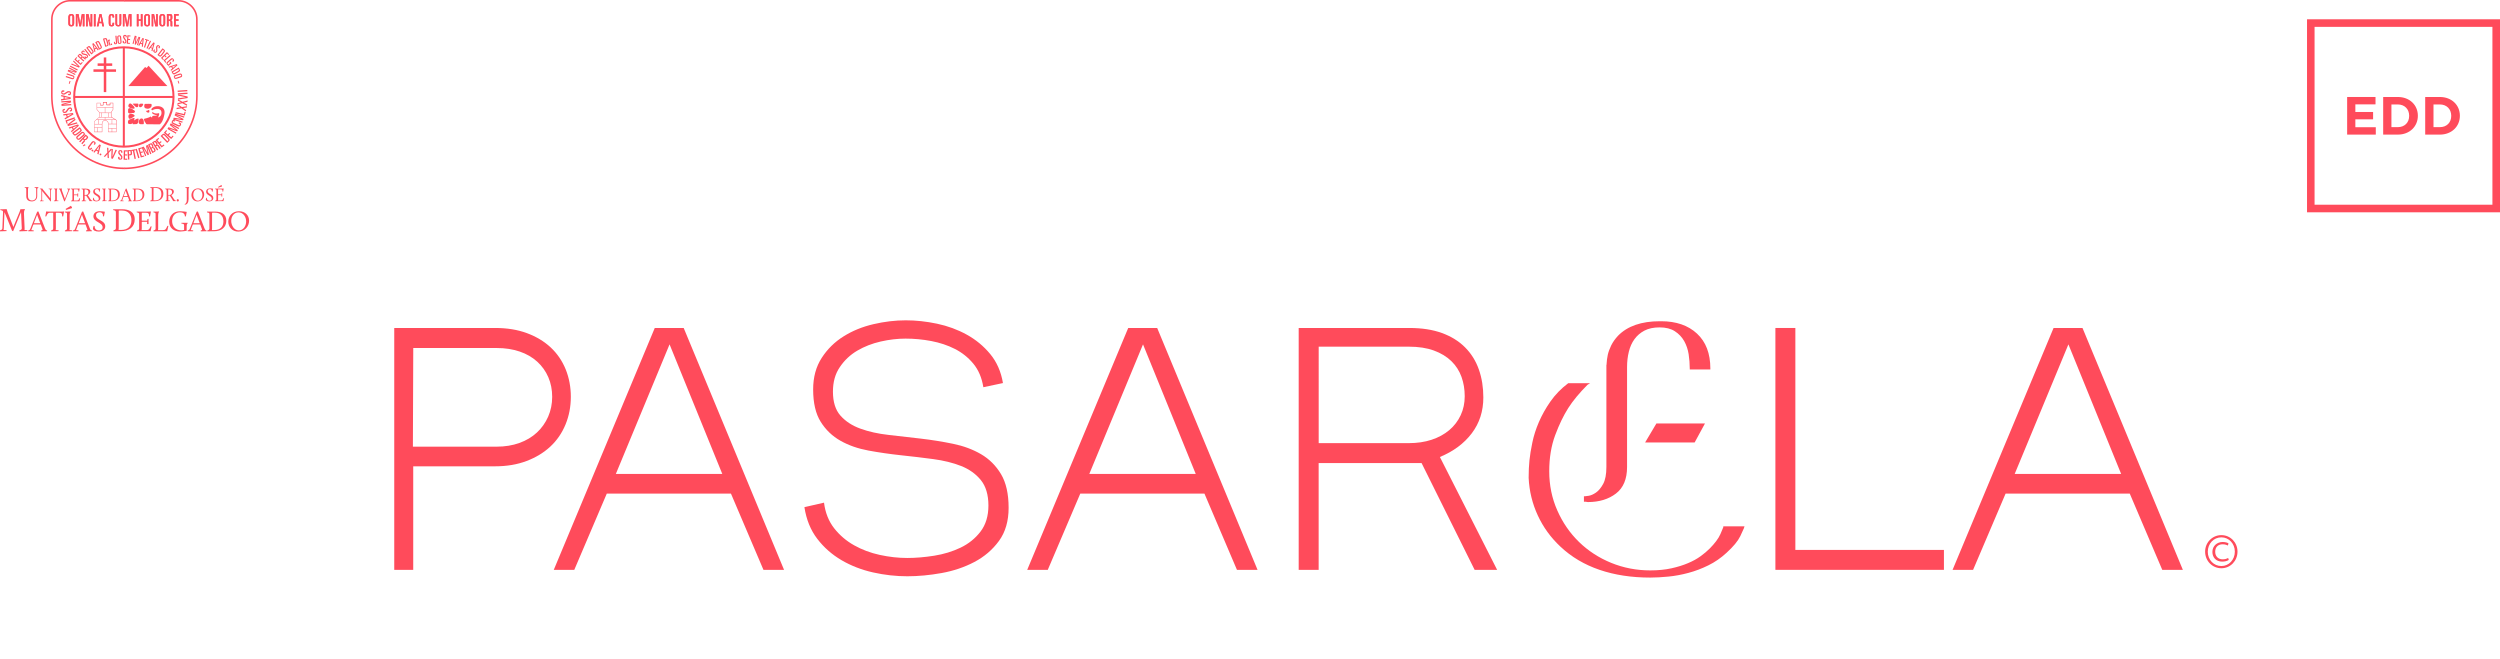 <?xml version="1.0" encoding="utf-8"?>
<!-- Generator: Adobe Illustrator 24.0.0, SVG Export Plug-In . SVG Version: 6.00 Build 0)  -->
<svg version="1.1" id="Capa_1" xmlns="http://www.w3.org/2000/svg" xmlns:xlink="http://www.w3.org/1999/xlink" x="0px" y="0px"
	 viewBox="0 0 630 166" style="enable-background:new 0 0 630 166;" xml:space="preserve">
<style type="text/css">
	.st0{fill:#FF4B5B;}
	.st1{clip-path:url(#SVGID_2_);fill:#FF4B5B;}
	.st2{clip-path:url(#SVGID_4_);fill:#FF4B5B;}
	.st3{clip-path:url(#SVGID_6_);fill:#FF4B5B;}
	.st4{clip-path:url(#SVGID_8_);fill:#FF4B5B;}
	.st5{clip-path:url(#SVGID_10_);fill:#FF4B5B;}
	.st6{clip-path:url(#SVGID_12_);fill:#FF4B5B;}
	.st7{clip-path:url(#SVGID_14_);fill:#FF4B5B;}
	.st8{clip-path:url(#SVGID_16_);fill:#FF4B5B;}
	.st9{clip-path:url(#SVGID_18_);fill:#FF4B5B;}
	.st10{clip-path:url(#SVGID_20_);fill:#FF4B5B;}
	.st11{clip-path:url(#SVGID_22_);fill:#FF4B5B;}
	.st12{clip-path:url(#SVGID_24_);fill:#FF4B5B;}
	.st13{clip-path:url(#SVGID_26_);fill:#FF4B5B;}
	.st14{clip-path:url(#SVGID_28_);fill:#FF4B5B;}
	.st15{clip-path:url(#SVGID_30_);fill:#FF4B5B;}
	.st16{clip-path:url(#SVGID_32_);fill:#FF4B5B;}
	.st17{clip-path:url(#SVGID_34_);fill:#FF4B5B;}
	.st18{clip-path:url(#SVGID_36_);fill:#FF4B5B;}
	.st19{clip-path:url(#SVGID_38_);fill:#FF4B5B;}
	.st20{clip-path:url(#SVGID_40_);fill:#FF4B5B;}
	.st21{clip-path:url(#SVGID_42_);fill:#FF4B5B;}
	.st22{clip-path:url(#SVGID_44_);fill:#FF4B5B;}
	.st23{clip-path:url(#SVGID_46_);fill:#FF4B5B;}
	.st24{clip-path:url(#SVGID_48_);fill:#FF4B5B;}
	.st25{clip-path:url(#SVGID_50_);fill:#FF4B5B;}
	.st26{clip-path:url(#SVGID_52_);fill:#FF4B5B;}
	.st27{clip-path:url(#SVGID_54_);fill:#FF4B5B;}
	.st28{clip-path:url(#SVGID_56_);fill:#FF4B5B;}
	.st29{clip-path:url(#SVGID_58_);fill:#FF4B5B;}
</style>
<g>
	<g>
		<path class="st0" d="M99.35,143.6V82.65h25.45c2.97,0,5.63,0.43,7.98,1.3c2.35,0.87,4.35,2.07,6,3.61
			c1.65,1.54,2.9,3.38,3.77,5.51c0.86,2.14,1.3,4.45,1.3,6.93s-0.45,4.81-1.34,6.97c-0.89,2.16-2.16,4.01-3.81,5.55
			c-1.65,1.54-3.65,2.76-6,3.65c-2.35,0.89-4.98,1.34-7.9,1.34h-20.67v26.1H99.35z M104.05,112.56h21.08c2.11,0,4.02-0.31,5.75-0.93
			c1.73-0.62,3.2-1.5,4.42-2.63c1.22-1.13,2.16-2.47,2.84-4.01c0.67-1.54,1.01-3.2,1.01-4.98s-0.32-3.43-0.97-4.94
			c-0.65-1.51-1.58-2.82-2.8-3.93c-1.22-1.11-2.69-1.96-4.42-2.55c-1.73-0.59-3.65-0.89-5.75-0.89h-21.07L104.05,112.56z"/>
		<path class="st0" d="M139.55,143.6L165,82.65h7.29l25.29,60.95h-5.19l-8.19-19.21h-31.29l-8.19,19.21H139.55z M168.73,86.78
			l-13.54,32.66h26.83L168.73,86.78z"/>
		<path class="st0" d="M209.9,98.7c0,2.59,0.63,4.61,1.9,6.04c1.27,1.43,2.94,2.53,5.03,3.28c2.08,0.76,4.44,1.28,7.09,1.58
			c2.65,0.3,5.35,0.61,8.11,0.93c2.76,0.32,5.46,0.76,8.11,1.3c2.65,0.54,5.01,1.42,7.09,2.63c2.08,1.22,3.75,2.89,5.03,5.03
			c1.27,2.13,1.91,4.96,1.91,8.47c0,3.35-0.81,6.13-2.43,8.35c-1.62,2.22-3.69,3.99-6.2,5.31c-2.51,1.32-5.27,2.25-8.27,2.79
			c-3,0.54-5.88,0.81-8.63,0.81c-2.86,0-5.74-0.32-8.63-0.97c-2.89-0.65-5.54-1.68-7.94-3.08c-2.4-1.41-4.45-3.2-6.12-5.39
			c-1.68-2.19-2.76-4.85-3.24-7.98l4.94-1.13c0.32,2.54,1.18,4.69,2.55,6.44c1.38,1.76,3.05,3.19,5.03,4.3
			c1.97,1.11,4.13,1.92,6.48,2.43c2.35,0.51,4.66,0.77,6.93,0.77c2.11,0,4.36-0.19,6.77-0.57c2.4-0.38,4.62-1.06,6.65-2.03
			c2.03-0.97,3.7-2.32,5.03-4.05c1.32-1.73,1.99-3.92,1.99-6.57c0-2.7-0.64-4.83-1.9-6.4c-1.27-1.56-2.93-2.75-4.98-3.56
			c-2.06-0.81-4.4-1.39-7.05-1.74c-2.65-0.35-5.36-0.68-8.15-0.97c-2.78-0.3-5.5-0.69-8.15-1.18c-2.65-0.49-5-1.31-7.05-2.47
			c-2.06-1.16-3.72-2.75-4.99-4.78c-1.27-2.03-1.9-4.74-1.9-8.15c0-3.08,0.72-5.73,2.15-7.94c1.43-2.22,3.27-4.03,5.51-5.43
			c2.24-1.41,4.75-2.43,7.54-3.08c2.78-0.65,5.5-0.97,8.15-0.97c2.54,0,5.16,0.28,7.86,0.85c2.7,0.57,5.2,1.49,7.5,2.76
			c2.3,1.27,4.27,2.9,5.92,4.9c1.65,2,2.72,4.43,3.2,7.3l-4.94,1.05c-0.38-2.38-1.22-4.35-2.51-5.92c-1.3-1.57-2.85-2.81-4.66-3.73
			c-1.81-0.92-3.8-1.58-5.96-1.99c-2.16-0.41-4.32-0.61-6.49-0.61c-2,0-4.08,0.24-6.24,0.73c-2.16,0.49-4.13,1.26-5.92,2.31
			c-1.78,1.05-3.24,2.43-4.38,4.13C210.47,94.2,209.9,96.27,209.9,98.7z"/>
		<path class="st0" d="M258.86,143.6l25.45-60.95h7.3l25.29,60.95h-5.19l-8.19-19.21h-31.29l-8.19,19.21H258.86z M288.04,86.78
			l-13.54,32.66h26.83L288.04,86.78z"/>
		<path class="st0" d="M327.27,143.6V82.65h27.88c3.13,0,5.86,0.42,8.19,1.26c2.32,0.84,4.27,2.04,5.84,3.61
			c1.57,1.57,2.73,3.43,3.49,5.59c0.76,2.16,1.13,4.51,1.13,7.05c0,3.46-0.97,6.47-2.92,9.04c-1.95,2.57-4.62,4.55-8.03,5.96
			l14.43,28.45h-5.67l-13.37-26.91H332.3v26.91H327.27z M332.3,111.67h22.7c2.11,0,4.03-0.28,5.76-0.85
			c1.73-0.57,3.21-1.38,4.46-2.43c1.24-1.05,2.2-2.31,2.88-3.77c0.68-1.46,1.01-3.05,1.01-4.78c0-1.73-0.27-3.35-0.81-4.86
			c-0.54-1.51-1.39-2.84-2.55-3.97c-1.16-1.13-2.63-2.03-4.42-2.68c-1.78-0.65-3.89-0.97-6.32-0.97h-22.7V111.67z"/>
		<path class="st0" d="M439.61,132.66l-0.16,0.49c0,0.06-0.3,0.7-0.89,1.95c-0.6,1.24-1.76,2.65-3.48,4.21
			c-1.41,1.3-2.93,2.35-4.58,3.16c-1.65,0.81-3.32,1.45-5.03,1.9c-1.7,0.46-3.38,0.77-5.03,0.93c-1.65,0.16-3.18,0.25-4.58,0.25
			c-4.7,0-8.96-0.65-12.77-1.95c-3.81-1.3-7.09-3.24-9.85-5.84c-2.43-2.27-4.34-4.89-5.71-7.86c-1.38-2.97-2.15-6.13-2.31-9.49
			c0-1.62,0.07-3.08,0.2-4.38c0.13-1.3,0.38-2.79,0.73-4.5c0.35-1.7,0.9-3.43,1.66-5.19c0.76-1.75,1.73-3.49,2.92-5.19
			c1.19-1.7,2.67-3.23,4.46-4.58h5.51l-0.65,0.4c-2.05,2.06-3.67,4.01-4.86,5.88c-1.19,1.87-2.28,4.13-3.28,6.81
			c-1,2.68-1.5,5.72-1.5,9.12c0,3.51,0.68,6.8,2.03,9.85c1.35,3.06,3.17,5.7,5.47,7.94c2.3,2.24,5,4,8.11,5.27
			c3.11,1.27,6.39,1.9,9.85,1.9c2,0,3.78-0.18,5.35-0.53c1.57-0.35,2.96-0.78,4.17-1.3c1.22-0.51,2.27-1.09,3.16-1.74
			c0.89-0.65,1.63-1.27,2.23-1.87c1.35-1.35,2.27-2.58,2.76-3.69c0.49-1.11,0.73-1.69,0.73-1.74v-0.24H439.61z M404.84,91.97
			c0.05-0.97,0.16-1.83,0.32-2.55c0.16-0.73,0.45-1.51,0.85-2.35c0.41-0.84,0.99-1.66,1.74-2.47c2.38-2.43,5.89-3.65,10.54-3.65
			c0.11,0,0.22,0,0.32,0c3.78,0,6.8,1.04,9.04,3.12c2.24,2.08,3.36,5.01,3.36,8.8v0.24h-5.19v-0.24c0-1.19-0.1-2.39-0.28-3.61
			c-0.19-1.21-0.57-2.32-1.13-3.32c-0.57-1-1.35-1.82-2.35-2.47c-1-0.65-2.28-0.97-3.85-0.97c-1.51,0-2.78,0.27-3.81,0.81
			c-1.03,0.54-1.86,1.26-2.51,2.15c-0.65,0.89-1.12,1.94-1.42,3.16c-0.3,1.22-0.45,2.5-0.45,3.85v25.21c0,3.03-0.93,5.26-2.8,6.69
			c-1.86,1.43-4.23,2.15-7.09,2.15l-0.49-0.08h-0.49v-1.38h0.24c0.05,0,0.36-0.04,0.93-0.12c0.57-0.08,1.19-0.35,1.86-0.81
			c0.67-0.46,1.28-1.19,1.82-2.19c0.54-1,0.81-2.42,0.81-4.26V91.97z M427.05,111.5h-12.48l2.84-4.78h12.24L427.05,111.5z"/>
		<path class="st0" d="M489.87,138.58v5.02h-42.47V82.65h5.03v55.93H489.87z"/>
		<path class="st0" d="M492.05,143.6l25.45-60.95h7.29l25.29,60.95h-5.19l-8.19-19.21h-31.29l-8.19,19.21H492.05z M521.24,86.78
			l-13.54,32.66h26.83L521.24,86.78z"/>
	</g>
	<g>
		<path class="st0" d="M563.85,139.01c0,2.32-1.78,4.19-4.06,4.19c-2.3,0-4.1-1.86-4.1-4.19c0-2.3,1.81-4.16,4.1-4.16
			C562.07,134.85,563.85,136.71,563.85,139.01z M556.36,139.05c0,2.01,1.49,3.59,3.43,3.59c1.9,0,3.39-1.58,3.39-3.63
			c0-2.01-1.49-3.6-3.39-3.6C557.84,135.41,556.36,137,556.36,139.05z M561.43,137.47c-0.18-0.09-0.68-0.31-1.31-0.31
			c-1.27,0-1.89,0.81-1.89,1.89c0,1.05,0.66,1.9,1.9,1.9c0.54,0,1.05-0.15,1.36-0.35l0.16,0.51c-0.47,0.31-1.09,0.42-1.66,0.42
			c-1.57,0-2.47-1.08-2.47-2.44c0-1.54,1.22-2.51,2.58-2.51c0.7,0,1.31,0.2,1.48,0.36L561.43,137.47z"/>
	</g>
	<polygon class="st0" points="591.48,24.44 598.63,24.44 598.63,26.3 593.55,26.3 593.55,28.22 598.02,28.22 598.02,30.07 
		593.55,30.07 593.55,32.06 598.7,32.06 598.7,33.92 591.48,33.92 	"/>
	<g>
		<defs>
			<rect id="SVGID_1_" width="630" height="165.76"/>
		</defs>
		<clipPath id="SVGID_2_">
			<use xlink:href="#SVGID_1_"  style="overflow:visible;"/>
		</clipPath>
		<path class="st1" d="M600.56,24.44h3.7c2.98,0,5.04,2.05,5.04,4.71v0.03c0,2.67-2.06,4.74-5.04,4.74h-3.7V24.44z M604.25,32.04
			c1.71,0,2.86-1.15,2.86-2.83v-0.03c0-1.68-1.15-2.86-2.86-2.86h-1.61v5.71H604.25z"/>
		<path class="st1" d="M611.15,24.44h3.7c2.98,0,5.04,2.05,5.04,4.71v0.03c0,2.67-2.06,4.74-5.04,4.74h-3.7V24.44z M614.85,32.04
			c1.71,0,2.86-1.15,2.86-2.83v-0.03c0-1.68-1.15-2.86-2.86-2.86h-1.61v5.71H614.85z"/>
	</g>
	<path class="st0" d="M583.27,6.77h44.82v44.82h-44.82V6.77z M581.37,53.5H630V4.86h-48.63V53.5z"/>
	<g>
		<defs>
			<rect id="SVGID_3_" width="630" height="165.76"/>
		</defs>
		<clipPath id="SVGID_4_">
			<use xlink:href="#SVGID_3_"  style="overflow:visible;"/>
		</clipPath>
		<path class="st2" d="M6.6,47.68c0-0.26,0-0.31-0.38-0.39v-0.13h0.4c0.46,0,0.57-0.02,0.57-0.02l0.03,0.02c0,0-0.17,0.2-0.17,0.64
			v1.61c0,0.78,0.51,1.12,1.02,1.12c0.51,0,1.05-0.36,1.05-1.08V47.7c0-0.24-0.01-0.36-0.41-0.4v-0.15h0.99l0.03,0.07
			c0,0-0.35,0.1-0.35,0.54v1.66c0,0.87-0.64,1.34-1.41,1.34c-0.67,0-1.35-0.34-1.35-1.31V47.68z"/>
		<path class="st2" d="M10.1,50.57c0.21-0.02,0.33-0.12,0.33-0.3v-2.15c0-0.33-0.07-0.42-0.38-0.48v-0.12h0.14
			c0.22,0,0.46-0.02,0.46-0.02s0.06,0.11,0.17,0.25l1.65,2c0.06,0.08,0.13,0.18,0.18,0.25v-1.99c0-0.21,0-0.32-0.38-0.36v-0.13h0.87
			l0.02,0.07c0,0-0.32,0.09-0.32,0.49v2.65h-0.12l-1.94-2.4c-0.06-0.07-0.12-0.16-0.16-0.23v2.17c0,0.14-0.02,0.26-0.02,0.26
			l0.41,0.03L11,50.69l-0.9,0.03V50.57z"/>
		<path class="st2" d="M13.59,50.57c0.2-0.02,0.33-0.13,0.33-0.3v-2.28c0-0.23,0-0.28-0.34-0.35v-0.12h0.36
			c0.41,0,0.51-0.02,0.51-0.02l0.02,0.02c0,0-0.15,0.18-0.15,0.58v2.17c0,0.14-0.02,0.24-0.02,0.24l0.43,0.04l-0.02,0.13l-1.13,0.03
			V50.57z"/>
		<path class="st2" d="M15.12,47.9c-0.08-0.21-0.27-0.26-0.27-0.26v-0.12h0.28c0.29,0,0.47-0.02,0.47-0.02l0.02,0.02
			c-0.05,0.11-0.08,0.3-0.03,0.44l0.67,1.89c0.03,0.09,0.06,0.21,0.09,0.3l0.82-2.09c0.09-0.22,0.02-0.34-0.22-0.41v-0.12h0.7
			l0.02,0.07c0,0-0.13,0.09-0.3,0.51l-1.05,2.65l-0.15-0.06L15.12,47.9z"/>
		<path class="st2" d="M17.92,50.57c0.21-0.02,0.33-0.12,0.33-0.3v-2.28c0-0.23-0.02-0.28-0.38-0.35v-0.12h1.88
			c0.19,0,0.33-0.02,0.33-0.02l-0.14,0.8h-0.16c0.02-0.49-0.13-0.59-0.49-0.59h-0.6l-0.05,0.05V49h0.85l0.04-0.27l0.17-0.03v0.84
			h-0.22v-0.35H18.7l-0.05,0.05v1.02c0,0.14-0.02,0.27-0.02,0.27h0.72c0.39,0,0.45-0.09,0.68-0.59h0.16l-0.17,0.78h-1.43
			c-0.23,0-0.66,0.01-0.66,0.01V50.57z"/>
		<path class="st2" d="M21.7,49.12c0.27,0,0.59-0.23,0.59-0.69c0-0.36-0.2-0.7-0.76-0.7h-0.17l-0.04,0.05v1.34H21.7z M20.6,50.57
			c0.2-0.02,0.33-0.13,0.33-0.29V48c0-0.23-0.02-0.27-0.37-0.35v-0.12h1.06c0.82,0,1.13,0.35,1.13,0.76c0,0.45-0.38,0.75-0.6,0.87
			v0.06l0.66,1c0.19,0.29,0.29,0.3,0.4,0.31l0.05,0l-0.02,0.15h-0.66l-0.02-0.01c0,0-0.09-0.24-0.28-0.52L21.7,49.3h-0.33
			l-0.04,0.05v0.93c0,0.14-0.02,0.24-0.02,0.24l0.41,0.04l-0.02,0.13l-1.1,0.03V50.57z"/>
		<path class="st2" d="M23.51,49.85h0.15c0,0.58,0.35,0.73,0.66,0.73c0.29,0,0.58-0.13,0.58-0.5c0-0.83-1.42-0.81-1.42-1.78
			c0-0.47,0.34-0.83,1.01-0.83c0.32,0,0.65,0.08,0.75,0.09l-0.14,0.74h-0.15c0.05-0.36-0.13-0.65-0.51-0.65
			c-0.31,0-0.56,0.15-0.56,0.49c0,0.83,1.42,0.75,1.42,1.77c0,0.57-0.47,0.84-1.01,0.84c-0.4,0-0.88-0.14-0.88-0.49
			C23.41,50.2,23.42,50.14,23.51,49.85"/>
		<path class="st2" d="M25.75,50.57c0.2-0.02,0.33-0.13,0.33-0.29V48c0-0.23,0-0.27-0.34-0.35v-0.12h0.36
			c0.41,0,0.51-0.02,0.51-0.02l0.02,0.02c0,0-0.15,0.18-0.15,0.57v2.16c0,0.14-0.02,0.24-0.02,0.24l0.43,0.04l-0.02,0.13l-1.12,0.03
			V50.57z"/>
		<path class="st2" d="M28.29,50.52c1.06,0,1.45-0.62,1.45-1.4c0-0.84-0.45-1.39-1.3-1.39h-0.41l-0.04,0.05v2.48
			c0,0.14-0.02,0.27-0.02,0.27H28.29z M27.26,50.57c0.21-0.02,0.33-0.12,0.33-0.29V48c0-0.23-0.02-0.27-0.37-0.35v-0.12h1.25
			c0.88,0,1.73,0.35,1.73,1.47c0,1.07-0.77,1.7-1.9,1.7h-0.37c-0.23,0-0.66,0.01-0.66,0.01V50.57z"/>
		<path class="st2" d="M31.67,48.04l-0.51,1.37h0.99l-0.39-1.08C31.73,48.24,31.69,48.11,31.67,48.04 M30.3,50.57
			c0.19-0.02,0.27-0.12,0.31-0.21l1.08-2.8l0.19-0.04l1.01,2.7c0.12,0.32,0.2,0.35,0.35,0.37l-0.02,0.13h-0.2
			c-0.17,0-0.69,0.01-0.69,0.01v-0.16c0.13-0.01,0.24-0.04,0.19-0.19l-0.28-0.76h-1.09l-0.06,0.05l-0.31,0.85l0.39,0.06l-0.02,0.13
			H30.3V50.57z"/>
		<path class="st2" d="M34.46,50.52c1.06,0,1.45-0.62,1.45-1.4c0-0.84-0.45-1.39-1.3-1.39h-0.41l-0.04,0.05v2.48
			c0,0.14-0.02,0.27-0.02,0.27H34.46z M33.44,50.57c0.2-0.02,0.33-0.12,0.33-0.29V48c0-0.23-0.02-0.27-0.37-0.35v-0.12h1.25
			c0.88,0,1.73,0.35,1.73,1.47c0,1.07-0.77,1.7-1.9,1.7h-0.37c-0.23,0-0.66,0.01-0.66,0.01V50.57z"/>
		<path class="st2" d="M39.03,50.5c1.19,0,1.63-0.69,1.63-1.58c0-0.94-0.5-1.56-1.46-1.56h-0.46l-0.05,0.05v2.78
			c0,0.16-0.03,0.3-0.03,0.3H39.03z M37.88,50.55c0.23-0.03,0.37-0.14,0.37-0.33v-2.55c0-0.26-0.03-0.31-0.42-0.39v-0.13h1.4
			c0.99,0,1.94,0.39,1.94,1.65c0,1.2-0.86,1.9-2.14,1.9h-0.41c-0.25,0-0.74,0.02-0.74,0.02V50.55z"/>
		<path class="st2" d="M42.77,49.12c0.27,0,0.59-0.23,0.59-0.69c0-0.36-0.2-0.7-0.76-0.7h-0.17l-0.04,0.05v1.34H42.77z M41.66,50.57
			c0.2-0.02,0.33-0.13,0.33-0.29V48c0-0.23-0.02-0.27-0.37-0.35v-0.12h1.06c0.82,0,1.13,0.35,1.13,0.76c0,0.45-0.38,0.75-0.6,0.87
			v0.06l0.66,1c0.2,0.29,0.29,0.3,0.4,0.31l0.05,0l-0.02,0.15h-0.66l-0.02-0.01c0,0-0.09-0.24-0.28-0.52l-0.56-0.87h-0.33
			l-0.04,0.05v0.93c0,0.14-0.02,0.24-0.02,0.24l0.41,0.04l-0.02,0.13l-1.1,0.03V50.57z"/>
		<path class="st2" d="M44.8,50.19c0.15,0,0.27,0.13,0.27,0.29c0,0.16-0.12,0.29-0.27,0.29c-0.15,0-0.27-0.13-0.27-0.29
			C44.53,50.32,44.65,50.19,44.8,50.19"/>
		<path class="st2" d="M47.07,47.68c0-0.26,0-0.31-0.38-0.39v-0.13h0.4c0.46,0,0.57-0.02,0.57-0.02l0.03,0.02
			c0,0-0.17,0.2-0.17,0.64v2.36c0,0.89-0.36,1.41-0.93,1.41l-0.06-0.13c0.28-0.04,0.54-0.46,0.54-1.01V47.68z"/>
		<path class="st2" d="M49.88,50.57c0.71,0,1.13-0.75,1.13-1.44c0-0.71-0.43-1.46-1.18-1.46c-0.71,0-1.12,0.67-1.12,1.37
			C48.7,49.75,49.13,50.57,49.88,50.57 M49.9,47.48c0.95,0,1.55,0.67,1.55,1.53c0,0.91-0.66,1.75-1.67,1.75
			c-0.93,0-1.54-0.74-1.54-1.6C48.25,48.31,48.84,47.48,49.9,47.48"/>
		<path class="st2" d="M51.97,49.85h0.15c0,0.58,0.35,0.73,0.66,0.73c0.29,0,0.58-0.13,0.58-0.5c0-0.83-1.42-0.81-1.42-1.78
			c0-0.47,0.34-0.83,1.01-0.83c0.32,0,0.65,0.08,0.75,0.09l-0.14,0.74H53.4c0.04-0.36-0.13-0.65-0.51-0.65
			c-0.31,0-0.56,0.15-0.56,0.49c0,0.83,1.42,0.75,1.42,1.77c0,0.57-0.47,0.84-1.01,0.84c-0.4,0-0.88-0.14-0.88-0.49
			C51.86,50.2,51.88,50.14,51.97,49.85"/>
		<path class="st2" d="M55.77,46.62h0.02l0.15,0.25v0.12l-0.92,0.29l-0.06-0.16L55.77,46.62z M54.21,50.57
			c0.2-0.02,0.33-0.12,0.33-0.29V48c0-0.23-0.02-0.27-0.37-0.35v-0.12h1.87c0.19,0,0.33-0.02,0.33-0.02l-0.14,0.79h-0.15
			c0.02-0.49-0.13-0.59-0.49-0.59h-0.6l-0.04,0.05v1.23h0.84l0.04-0.27l0.17-0.03v0.83h-0.21v-0.35h-0.79l-0.04,0.05v1.02
			c0,0.14-0.02,0.27-0.02,0.27h0.71c0.39,0,0.45-0.09,0.67-0.59h0.15l-0.17,0.77h-1.42c-0.23,0-0.66,0.01-0.66,0.01V50.57z"/>
		<path class="st2" d="M0,58.03c0.37-0.04,0.58-0.21,0.6-0.51l0.16-3.97c0.02-0.4-0.03-0.48-0.67-0.61v-0.21h0.66
			c0.66,0,0.91-0.03,0.91-0.03l0.03,0.03c0,0,0.11,0.43,0.24,0.76l1.27,3.25c0.06,0.14,0.12,0.32,0.16,0.47l1.61-3.92
			c0.07-0.17,0.18-0.57,0.18-0.57h0.22c0.73,0,0.9-0.03,0.9-0.03l0.04,0.03c0,0-0.29,0.34-0.27,1.05l0.16,3.76
			c0.01,0.26-0.02,0.42-0.02,0.42l0.73,0.05l-0.03,0.23L4.89,58.3v-0.27c0.36-0.04,0.61-0.21,0.6-0.49L5.3,53.45l-1.99,4.82
			l-0.26-0.1l-1.92-4.71c0,0-0.02,0.17-0.02,0.32l-0.15,3.73c-0.01,0.23-0.06,0.45-0.06,0.45l0.76,0.05l-0.03,0.23L0,58.3V58.03z"/>
		<path class="st2" d="M9.36,54.1l-0.82,2.15h1.61l-0.64-1.69C9.45,54.41,9.39,54.21,9.36,54.1 M7.11,58.06
			c0.31-0.03,0.44-0.19,0.5-0.33l1.76-4.38l0.3-0.07l1.65,4.22c0.2,0.51,0.33,0.54,0.56,0.58l-0.03,0.2h-0.32
			c-0.27,0-1.13,0.02-1.13,0.02v-0.25c0.21-0.01,0.39-0.07,0.31-0.29l-0.45-1.19H8.49l-0.1,0.07l-0.51,1.34l0.63,0.09l-0.03,0.21
			H7.11V58.06z"/>
		<path class="st2" d="M12.88,58.06c0.33-0.04,0.53-0.21,0.53-0.48v-3.97h-0.73c-0.51,0-0.74,0.16-1.02,0.92h-0.25l0.23-1.25
			c0,0,0.19,0.04,0.5,0.04h3.48c0.3,0,0.53-0.04,0.53-0.04l-0.23,1.25h-0.25c0.04-0.76-0.21-0.92-0.79-0.92h-0.73l-0.07,0.07v3.89
			c0,0.22-0.04,0.4-0.04,0.4l0.74,0.07l-0.03,0.21l-1.86,0.04V58.06z"/>
		<path class="st2" d="M17.85,51.87h0.04l0.25,0.39v0.19l-1.5,0.45l-0.1-0.25L17.85,51.87z M16.36,58.06
			c0.33-0.04,0.53-0.21,0.53-0.46v-3.55c0-0.36,0-0.43-0.55-0.54v-0.19h0.58c0.67,0,0.83-0.03,0.83-0.03l0.04,0.03
			c0,0-0.24,0.28-0.24,0.9v3.38c0,0.22-0.04,0.38-0.04,0.38l0.71,0.07l-0.03,0.21l-1.83,0.04V58.06z"/>
		<path class="st2" d="M20.66,54.1l-0.82,2.15h1.61l-0.64-1.69C20.74,54.41,20.68,54.21,20.66,54.1 M18.4,58.06
			c0.31-0.03,0.44-0.19,0.5-0.33l1.76-4.38l0.3-0.07l1.65,4.22c0.2,0.51,0.33,0.54,0.56,0.58l-0.03,0.2h-0.32
			c-0.27,0-1.13,0.02-1.13,0.02v-0.25c0.21-0.01,0.39-0.07,0.31-0.29l-0.45-1.19h-1.78l-0.1,0.07l-0.51,1.34l0.63,0.09l-0.03,0.21
			H18.4V58.06z"/>
		<path class="st2" d="M23.59,56.93h0.25c0,0.91,0.57,1.14,1.08,1.14c0.48,0,0.94-0.21,0.94-0.78c0-1.29-2.32-1.27-2.32-2.78
			c0-0.73,0.56-1.29,1.66-1.29c0.53,0,1.06,0.12,1.23,0.14l-0.23,1.16h-0.25c0.07-0.56-0.21-1.02-0.83-1.02
			c-0.5,0-0.92,0.23-0.92,0.77c0,1.3,2.32,1.17,2.32,2.77c0,0.89-0.76,1.31-1.66,1.31c-0.65,0-1.43-0.22-1.43-0.77
			C23.42,57.48,23.45,57.38,23.59,56.93"/>
		<path class="st2" d="M30.47,57.95c1.94,0,2.65-1.08,2.65-2.46c0-1.47-0.82-2.43-2.37-2.43h-0.75l-0.08,0.08v4.34
			c0,0.25-0.04,0.46-0.04,0.46H30.47z M28.6,58.03c0.37-0.04,0.6-0.22,0.6-0.51v-3.97c0-0.4-0.04-0.48-0.68-0.61v-0.21h2.27
			c1.61,0,3.16,0.61,3.16,2.56c0,1.88-1.4,2.97-3.48,2.97H29.8c-0.42,0-1.2,0.03-1.2,0.03V58.03z"/>
		<path class="st2" d="M34.53,58.06c0.33-0.04,0.53-0.19,0.53-0.46v-3.55c0-0.36-0.04-0.43-0.61-0.54v-0.19h3.06
			c0.31,0,0.53-0.03,0.53-0.03l-0.23,1.24h-0.25c0.04-0.76-0.21-0.92-0.8-0.92H35.8l-0.07,0.07v1.93h1.37l0.06-0.42l0.27-0.04v1.31
			h-0.35V55.9H35.8l-0.07,0.07v1.59c0,0.22-0.04,0.42-0.04,0.42h1.17c0.64,0,0.73-0.14,1.1-0.92h0.25l-0.27,1.21h-2.32
			c-0.37,0-1.08,0.02-1.08,0.02V58.06z"/>
		<path class="st2" d="M38.71,58.06c0.33-0.04,0.5-0.19,0.5-0.46v-3.55c0-0.36,0-0.43-0.55-0.54v-0.19h0.58
			c0.67,0,0.83-0.03,0.83-0.03l0.04,0.03c0,0-0.25,0.28-0.25,0.9v3.36c0,0.22-0.04,0.41-0.04,0.41h1.24c0.64,0,0.76-0.23,1.13-1.07
			h0.25l-0.31,1.36h-2.39c-0.37,0-1.04,0.02-1.04,0.02V58.06z"/>
		<path class="st2" d="M45.4,53.23c0.63,0,1.42,0.14,1.66,0.16l-0.22,1.14h-0.25c-0.01-0.82-0.65-1.02-1.24-1.02
			c-1.3,0-1.98,1.04-1.98,2.21c0,1.34,0.91,2.32,2.28,2.32c0.24,0,0.48-0.03,0.74-0.09v-1.08c0-0.36-0.03-0.45-0.68-0.54v-0.19h1.58
			l0.04,0.1c0,0-0.29,0.13-0.29,0.71v1.21c-0.48,0.07-1.14,0.19-1.69,0.19c-1.49,0-2.71-0.87-2.71-2.47
			C42.64,54.56,43.49,53.23,45.4,53.23"/>
		<path class="st2" d="M49.55,54.1l-0.82,2.15h1.61l-0.64-1.69C49.64,54.41,49.58,54.21,49.55,54.1 M47.3,58.06
			c0.31-0.03,0.44-0.19,0.5-0.33l1.76-4.38l0.3-0.07l1.65,4.22c0.2,0.51,0.33,0.54,0.56,0.58l-0.03,0.2h-0.32
			c-0.27,0-1.13,0.02-1.13,0.02v-0.25c0.21-0.01,0.39-0.07,0.31-0.29l-0.45-1.19h-1.78l-0.1,0.07l-0.51,1.34l0.63,0.09l-0.03,0.21
			H47.3V58.06z"/>
		<path class="st2" d="M53.92,57.98c1.74,0,2.38-0.97,2.38-2.2c0-1.31-0.73-2.18-2.12-2.18h-0.67l-0.07,0.07v3.89
			c0,0.22-0.04,0.42-0.04,0.42H53.92z M52.24,58.06c0.33-0.04,0.53-0.19,0.53-0.46v-3.55c0-0.36-0.04-0.43-0.61-0.54v-0.19h2.04
			c1.44,0,2.83,0.54,2.83,2.3c0,1.68-1.26,2.66-3.11,2.66h-0.6c-0.37,0-1.08,0.02-1.08,0.02V58.06z"/>
		<path class="st2" d="M60.19,58.06c1.17,0,1.84-1.17,1.84-2.26c0-1.11-0.7-2.28-1.93-2.28c-1.16,0-1.83,1.05-1.83,2.14
			C58.27,56.77,58.97,58.06,60.19,58.06 M60.23,53.23c1.55,0,2.54,1.05,2.54,2.39c0,1.42-1.08,2.74-2.73,2.74
			c-1.52,0-2.51-1.15-2.51-2.5C57.53,54.52,58.49,53.23,60.23,53.23"/>
		<path class="st2" d="M31.39,42.63c-10.22,0-18.53-8.28-18.53-18.45l0.01-19.34c0-2.67,2.17-4.85,4.85-4.85h13.67v0.39H17.72
			c-2.45,0-4.45,2-4.45,4.45l-0.01,19.34c0,9.95,8.13,18.05,18.13,18.05V42.63z"/>
		<path class="st2" d="M31.29,42.63v-0.4c10,0,18.13-8.1,18.13-18.05L49.41,4.85c0-2.46-2-4.45-4.45-4.45H31.29V0h13.67
			c2.67,0,4.85,2.17,4.85,4.85l0.01,19.34C49.82,34.36,41.51,42.63,31.29,42.63"/>
		<path class="st2" d="M31.21,12.18c-6.76,0-12.26,5.5-12.26,12.26c0,6.76,5.5,12.26,12.26,12.26s12.26-5.5,12.26-12.26
			C43.47,17.68,37.97,12.18,31.21,12.18 M31.21,37.21c-7.04,0-12.77-5.73-12.77-12.77c0-7.04,5.73-12.77,12.77-12.77
			s12.77,5.73,12.77,12.77C43.99,31.48,38.26,37.21,31.21,37.21"/>
	</g>
	<rect x="18.7" y="24.18" class="st0" width="25.03" height="0.51"/>
	<rect x="30.95" y="11.92" class="st0" width="0.51" height="25.03"/>
	<polygon class="st0" points="32.34,21.69 36.56,16.89 36.96,17.13 37.43,16.56 42.18,21.69 	"/>
	<g>
		<defs>
			<rect id="SVGID_5_" width="630" height="165.76"/>
		</defs>
		<clipPath id="SVGID_6_">
			<use xlink:href="#SVGID_5_"  style="overflow:visible;"/>
		</clipPath>
		<path class="st3" d="M36.76,27.9c0,0,0.21,0.64,0.81,0.44c0,0,0.3-0.64-0.21-0.61c0,0-0.18-0.03-0.16,0.16c0,0-0.1,0.09-0.33,0.03
			L36.76,27.9z"/>
		<path class="st3" d="M37.28,31.31c0,0-0.44,0.08-0.5-0.19c0,0-0.73-0.94-0.42-1.19c0,0,1.26-0.27,1.51-0.53
			c0,0,0.18-0.14,0.2,0.13c0,0,0.08,0.05,0.27,0.02c0,0,0.1-0.08,0.02-0.21c0,0-0.11-0.11,0.36-0.16l0.75-0.05
			c0,0,0.14-0.25-0.2-0.14c0,0-1.11-0.27-0.94-0.67c0,0,0.08-0.08,0.29,0.03c0,0,0.42,0.42,1.3,0.18c0,0,0.35-0.1,0.15,0.49
			c0,0-0.34,0.64-0.11,0.57c0,0,0.84-0.3,0.73-1.28c0,0,0-0.96-1.17-0.86c0,0-0.63,0-1.12,0.34c0,0-0.43-0.02-0.16-0.44
			c0,0,0.47-0.61,1.48-0.59c0,0,1.94-0.12,1.74,1.82c0,0-0.24,2.12-1.2,2.76L37.28,31.31z"/>
		<path class="st3" d="M36.7,26.18c0,0-0.36-0.13-0.36,0.57c0,0.48,0.37,0.56,0.47,0.59c0.1,0.03,0.58,0.16,0.94-0.08
			c0.55-0.36,0.5-0.63,0.42-1.05C38.16,26.13,36.7,26.18,36.7,26.18"/>
		<path class="st3" d="M35.62,31.3c0,0-0.68,0.11-0.68-0.57c0,0,0.12-0.88,0.73-0.88s0.57,0.99,0.57,0.99s0.08,0.41-0.13,0.45
			C35.96,31.31,35.62,31.3,35.62,31.3"/>
		<path class="st3" d="M32.72,31.25c0,0-0.5,0.13-0.48-0.5c0.02-0.52,0.29-0.56,0.39-0.61c0.1-0.05,0.85-0.4,1.02-0.41
			c0.18-0.02,0.46,0.02,0.14,0.51c-0.19,0.3,0.51-0.22,0.51-0.22s0.63-0.3,0.63-0.01c0,0.29-0.08,1.24-0.52,1.26
			c-0.64,0.02-0.96,0.06-0.94,0.01c0.02-0.05-0.13-0.09-0.08-0.35c0.05-0.26,0.02,0.35-0.47,0.34
			C32.43,31.25,32.72,31.25,32.72,31.25"/>
		<path class="st3" d="M33.17,29.76c0,0-0.6,0.43-0.75-0.05s-0.05-0.78,0.24-0.94c0.47-0.26,1.05,0.07,1.15,0.21
			c0.1,0.14,0.36,0.22-0.36,0.61C33.29,29.69,33.17,29.76,33.17,29.76"/>
		<path class="st3" d="M32.9,28.52c0,0-0.6,0.21-0.57-0.42c0.03-0.62-0.06-0.72,0.29-0.78c0.36-0.06,0.94,0.4,1.2,0.54
			c0.26,0.14,0.19,0.55-0.34,0.6C32.95,28.52,32.9,28.52,32.9,28.52"/>
		<path class="st3" d="M33.17,27.36c0,0-0.89-0.26-0.83-0.7c0.06-0.45,0.35-0.8,0.81-0.43c0.46,0.37,0.98,0.96,0.7,1.11
			c-0.21,0.11-0.4,0.03-0.52,0.03C33.22,27.38,33.17,27.36,33.17,27.36"/>
		<path class="st3" d="M33.56,26.32c0,0-0.39-0.26,0.34-0.21c0.78,0.05,1.06-0.19,0.99,0.42c-0.06,0.49-0.24,0.48-0.45,0.49
			c-0.21,0.01-0.38-0.23-0.67-0.51C33.51,26.26,33.56,26.32,33.56,26.32"/>
		<path class="st3" d="M35.75,26.85c0,0-0.16,0.18-0.39,0.17c-0.49-0.01-0.29-0.59-0.29-0.59s-0.03-0.3,0.37-0.3
			c0.4,0,0.76-0.09,0.6,0.34C35.97,26.67,35.75,26.85,35.75,26.85"/>
	</g>
	<rect x="26.15" y="14.48" class="st0" width="0.63" height="8.73"/>
	<rect x="24.6" y="15.97" class="st0" width="3.68" height="0.63"/>
	<rect x="23.55" y="17.47" class="st0" width="5.69" height="0.63"/>
	<g>
		<defs>
			<rect id="SVGID_7_" width="630" height="165.76"/>
		</defs>
		<clipPath id="SVGID_8_">
			<use xlink:href="#SVGID_7_"  style="overflow:visible;"/>
		</clipPath>
		<path class="st4" d="M32.9,28.52c0,0-0.6,0.21-0.57-0.42c0.03-0.62-0.06-0.72,0.29-0.78c0.36-0.06,0.94,0.4,1.2,0.54
			c0.26,0.14,0.19,0.55-0.34,0.6C32.95,28.52,32.9,28.52,32.9,28.52"/>
		<path class="st4" d="M27.36,33.2h1.9l0.02-2.87l-1.31-0.83l-0.01-1.23l0.47-0.67v-1.6h-0.67v0.49h-0.9v-0.66h-0.84v0.7h-0.79
			l0-0.52l-0.77,0v1.58l0.6,0.69v1.23l-1.23,1.1v2.59h1.85v-1.92c0-0.96,0.69-0.99,0.77-0.99h0.01h0c0.26,0,0.47,0.08,0.63,0.24
			c0.28,0.29,0.26,0.73,0.26,0.75L27.36,33.2z M29.35,33.29h-2.08l0-2c0-0.01,0.01-0.42-0.24-0.69c-0.14-0.14-0.33-0.21-0.57-0.21
			h-0.01c-0.11,0-0.68,0.04-0.68,0.9v2h-2.02v-2.71l1.23-1.1v-1.16l-0.6-0.69v-1.7l0.95-0.01l0,0.52h0.62v-0.7h1.01v0.66h0.73v-0.49
			h0.84l0,1.71l-0.47,0.67l0.01,1.15l1.31,0.83L29.35,33.29z"/>
	</g>
	<rect x="24.47" y="27.03" class="st0" width="4.01" height="0.09"/>
	<rect x="25.05" y="28.4" class="st0" width="2.97" height="0.09"/>
	<polygon class="st0" points="24.99,29.58 28.13,29.59 28.13,29.51 24.99,29.49 	"/>
	<rect x="24.32" y="30.12" class="st0" width="4.79" height="0.09"/>
	<rect x="23.84" y="31.24" class="st0" width="1.86" height="0.09"/>
	<rect x="27.32" y="31.21" class="st0" width="2.01" height="0.09"/>
	<rect x="23.76" y="32.15" class="st0" width="1.97" height="0.09"/>
	<rect x="26.43" y="27.07" class="st0" width="0.09" height="1.34"/>
	<rect x="25.58" y="28.41" class="st0" width="0.09" height="1.09"/>
	<rect x="27.35" y="28.45" class="st0" width="0.09" height="1.05"/>
	<rect x="26.43" y="29.55" class="st0" width="0.09" height="0.61"/>
	<rect x="24.84" y="30.13" class="st0" width="0.09" height="1.13"/>
	<rect x="28.17" y="30.16" class="st0" width="0.09" height="1.09"/>
	<rect x="28.17" y="32.32" class="st0" width="0.09" height="0.97"/>
	<rect x="24.57" y="32.16" class="st0" width="0.09" height="1.09"/>
	<rect x="27.3" y="32.29" class="st0" width="2.01" height="0.09"/>
	<polygon class="st0" points="25.95,25.74 25.95,26.44 25.29,26.44 25.29,26.53 26.04,26.53 26.04,25.83 26.87,25.83 26.87,26.5 
		27.77,26.5 27.77,25.96 27.68,25.97 27.69,26.41 26.96,26.41 26.96,25.74 	"/>
	<g>
		<defs>
			<rect id="SVGID_9_" width="630" height="165.76"/>
		</defs>
		<clipPath id="SVGID_10_">
			<use xlink:href="#SVGID_9_"  style="overflow:visible;"/>
		</clipPath>
		<path class="st5" d="M17.23,5.89c0,0.48,0.18,0.76,0.73,0.76c0.59,0,0.73-0.38,0.73-0.81V4.3c0-0.48-0.18-0.76-0.73-0.76
			c-0.59,0-0.73,0.38-0.73,0.81V5.89z M17.66,4.31c0-0.3,0.1-0.44,0.3-0.44c0.2,0,0.3,0.14,0.3,0.44v1.61c0,0.26-0.12,0.4-0.3,0.4
			c-0.18,0-0.3-0.14-0.3-0.4V4.31z"/>
	</g>
	<polygon class="st0" points="19.12,6.63 19.5,6.63 19.5,3.87 19.51,3.87 19.99,6.63 20.42,6.63 20.87,3.87 20.87,3.87 20.87,6.63 
		21.28,6.63 21.28,3.56 20.61,3.56 20.21,5.9 20.2,5.9 19.81,3.56 19.12,3.56 	"/>
	<polygon class="st0" points="21.71,6.63 22.1,6.63 22.1,4.01 22.1,4.01 22.61,6.63 23.24,6.63 23.24,3.56 22.83,3.56 22.83,6.11 
		22.82,6.11 22.31,3.56 21.71,3.56 	"/>
	<rect x="23.66" y="3.56" class="st0" width="0.43" height="3.07"/>
	<path class="st0" d="M25.31,4.01L25.31,4.01l0.28,1.48h-0.55L25.31,4.01z M24.4,6.63h0.43l0.14-0.78h0.67l0.14,0.78h0.43
		l-0.64-3.07h-0.5L24.4,6.63z"/>
	<g>
		<defs>
			<rect id="SVGID_11_" width="630" height="165.76"/>
		</defs>
		<clipPath id="SVGID_12_">
			<use xlink:href="#SVGID_11_"  style="overflow:visible;"/>
		</clipPath>
		<path class="st6" d="M27.41,5.89c0,0.48,0.18,0.76,0.72,0.76c0.5,0,0.63-0.25,0.63-0.57V5.74h-0.41v0.21
			c0,0.26-0.1,0.36-0.26,0.36c-0.14,0-0.26-0.06-0.26-0.42v-1.5c0-0.37,0.04-0.53,0.27-0.53c0.18,0,0.25,0.12,0.25,0.32V4.4h0.41
			V4.09c0-0.34-0.2-0.56-0.63-0.56c-0.59,0-0.73,0.38-0.73,0.81V5.89z"/>
		<path class="st6" d="M30.55,3.56h-0.43v2.45c0,0.21-0.08,0.31-0.3,0.31c-0.22,0-0.3-0.11-0.3-0.31V3.56h-0.43v2.37
			c0,0.36,0.14,0.72,0.73,0.72c0.59,0,0.73-0.36,0.73-0.72V3.56z"/>
	</g>
	<polygon class="st0" points="30.97,6.63 31.35,6.63 31.35,3.87 31.36,3.87 31.84,6.63 32.28,6.63 32.72,3.87 32.73,3.87 
		32.73,6.63 33.13,6.63 33.13,3.56 32.46,3.56 32.06,5.9 32.05,5.9 31.66,3.56 30.97,3.56 	"/>
	<polygon class="st0" points="34.48,6.63 34.91,6.63 34.91,5.23 35.49,5.23 35.49,6.63 35.92,6.63 35.92,3.56 35.49,3.56 
		35.49,4.88 34.91,4.88 34.91,3.56 34.48,3.56 	"/>
	<g>
		<defs>
			<rect id="SVGID_13_" width="630" height="165.76"/>
		</defs>
		<clipPath id="SVGID_14_">
			<use xlink:href="#SVGID_13_"  style="overflow:visible;"/>
		</clipPath>
		<path class="st7" d="M36.34,5.89c0,0.48,0.18,0.76,0.73,0.76c0.59,0,0.73-0.38,0.73-0.81V4.3c0-0.48-0.18-0.76-0.73-0.76
			c-0.59,0-0.73,0.38-0.73,0.81V5.89z M36.78,4.31c0-0.3,0.1-0.44,0.3-0.44c0.2,0,0.3,0.14,0.3,0.44v1.61c0,0.26-0.12,0.4-0.3,0.4
			c-0.18,0-0.3-0.14-0.3-0.4V4.31z"/>
	</g>
	<polygon class="st0" points="38.23,6.63 38.61,6.63 38.61,4.01 38.62,4.01 39.13,6.63 39.75,6.63 39.75,3.56 39.35,3.56 
		39.35,6.11 39.34,6.11 38.83,3.56 38.23,3.56 	"/>
	<g>
		<defs>
			<rect id="SVGID_15_" width="630" height="165.76"/>
		</defs>
		<clipPath id="SVGID_16_">
			<use xlink:href="#SVGID_15_"  style="overflow:visible;"/>
		</clipPath>
		<path class="st8" d="M40.17,5.89c0,0.48,0.18,0.76,0.73,0.76c0.59,0,0.73-0.38,0.73-0.81V4.3c0-0.48-0.18-0.76-0.73-0.76
			c-0.59,0-0.73,0.38-0.73,0.81V5.89z M40.61,4.31c0-0.3,0.1-0.44,0.3-0.44c0.2,0,0.3,0.14,0.3,0.44v1.61c0,0.26-0.12,0.4-0.3,0.4
			c-0.18,0-0.3-0.14-0.3-0.4V4.31z"/>
		<path class="st8" d="M42.49,3.92h0.21c0.27,0,0.29,0.04,0.29,0.5c0,0.46-0.05,0.52-0.39,0.52h-0.11V3.92z M42.06,6.63h0.43V5.29
			h0.15c0.29,0,0.34,0.08,0.34,0.37v0.69c0,0.12,0.01,0.2,0.05,0.28h0.41c-0.03-0.13-0.03-0.28-0.03-0.39V5.57
			c0-0.29-0.1-0.44-0.39-0.47V5.09c0.36-0.11,0.41-0.29,0.41-0.7c0-0.67-0.06-0.84-0.7-0.84h-0.67V6.63z"/>
	</g>
	<polygon class="st0" points="43.85,3.56 43.85,6.63 45.03,6.63 45.03,6.27 44.29,6.27 44.29,5.23 44.99,5.23 44.99,4.88 
		44.29,4.88 44.29,3.92 45.03,3.92 45.03,3.56 	"/>
	<g>
		<defs>
			<rect id="SVGID_17_" width="630" height="165.76"/>
		</defs>
		<clipPath id="SVGID_18_">
			<use xlink:href="#SVGID_17_"  style="overflow:visible;"/>
		</clipPath>
		<path class="st9" d="M17.23,5.89c0,0.48,0.18,0.76,0.73,0.76c0.59,0,0.73-0.38,0.73-0.81V4.3c0-0.48-0.18-0.76-0.73-0.76
			c-0.59,0-0.73,0.38-0.73,0.81V5.89z M17.66,4.31c0-0.3,0.1-0.44,0.3-0.44c0.2,0,0.3,0.14,0.3,0.44v1.61c0,0.26-0.12,0.4-0.3,0.4
			c-0.18,0-0.3-0.14-0.3-0.4V4.31z"/>
	</g>
	<polygon class="st0" points="19.12,6.63 19.5,6.63 19.5,3.87 19.51,3.87 19.99,6.63 20.42,6.63 20.87,3.87 20.87,3.87 20.87,6.63 
		21.28,6.63 21.28,3.56 20.61,3.56 20.21,5.9 20.2,5.9 19.81,3.56 19.12,3.56 	"/>
	<polygon class="st0" points="21.71,6.63 22.1,6.63 22.1,4.01 22.1,4.01 22.61,6.63 23.24,6.63 23.24,3.56 22.83,3.56 22.83,6.11 
		22.82,6.11 22.31,3.56 21.71,3.56 	"/>
	<rect x="23.66" y="3.56" class="st0" width="0.43" height="3.07"/>
	<path class="st0" d="M25.31,4.01L25.31,4.01l0.28,1.48h-0.55L25.31,4.01z M24.4,6.63h0.43l0.14-0.78h0.67l0.14,0.78h0.43
		l-0.64-3.07h-0.5L24.4,6.63z"/>
	<g>
		<defs>
			<rect id="SVGID_19_" width="630" height="165.76"/>
		</defs>
		<clipPath id="SVGID_20_">
			<use xlink:href="#SVGID_19_"  style="overflow:visible;"/>
		</clipPath>
		<path class="st10" d="M27.41,5.89c0,0.48,0.18,0.76,0.72,0.76c0.5,0,0.63-0.25,0.63-0.57V5.74h-0.41v0.21
			c0,0.26-0.1,0.36-0.26,0.36c-0.14,0-0.26-0.06-0.26-0.42v-1.5c0-0.37,0.04-0.53,0.27-0.53c0.18,0,0.25,0.12,0.25,0.32V4.4h0.41
			V4.09c0-0.34-0.2-0.56-0.63-0.56c-0.59,0-0.73,0.38-0.73,0.81V5.89z"/>
		<path class="st10" d="M30.55,3.56h-0.43v2.45c0,0.21-0.08,0.31-0.3,0.31c-0.22,0-0.3-0.11-0.3-0.31V3.56h-0.43v2.37
			c0,0.36,0.14,0.72,0.73,0.72c0.59,0,0.73-0.36,0.73-0.72V3.56z"/>
	</g>
	<polygon class="st0" points="30.97,6.63 31.35,6.63 31.35,3.87 31.36,3.87 31.84,6.63 32.28,6.63 32.72,3.87 32.73,3.87 
		32.73,6.63 33.13,6.63 33.13,3.56 32.46,3.56 32.06,5.9 32.05,5.9 31.66,3.56 30.97,3.56 	"/>
	<polygon class="st0" points="34.48,6.63 34.91,6.63 34.91,5.23 35.49,5.23 35.49,6.63 35.92,6.63 35.92,3.56 35.49,3.56 
		35.49,4.88 34.91,4.88 34.91,3.56 34.48,3.56 	"/>
	<g>
		<defs>
			<rect id="SVGID_21_" width="630" height="165.76"/>
		</defs>
		<clipPath id="SVGID_22_">
			<use xlink:href="#SVGID_21_"  style="overflow:visible;"/>
		</clipPath>
		<path class="st11" d="M36.34,5.89c0,0.48,0.18,0.76,0.73,0.76c0.59,0,0.73-0.38,0.73-0.81V4.3c0-0.48-0.18-0.76-0.73-0.76
			c-0.59,0-0.73,0.38-0.73,0.81V5.89z M36.78,4.31c0-0.3,0.1-0.44,0.3-0.44c0.2,0,0.3,0.14,0.3,0.44v1.61c0,0.26-0.12,0.4-0.3,0.4
			c-0.18,0-0.3-0.14-0.3-0.4V4.31z"/>
	</g>
	<polygon class="st0" points="38.23,6.63 38.61,6.63 38.61,4.01 38.62,4.01 39.13,6.63 39.75,6.63 39.75,3.56 39.35,3.56 
		39.35,6.11 39.34,6.11 38.83,3.56 38.23,3.56 	"/>
	<g>
		<defs>
			<rect id="SVGID_23_" width="630" height="165.76"/>
		</defs>
		<clipPath id="SVGID_24_">
			<use xlink:href="#SVGID_23_"  style="overflow:visible;"/>
		</clipPath>
		<path class="st12" d="M40.17,5.89c0,0.48,0.18,0.76,0.73,0.76c0.59,0,0.73-0.38,0.73-0.81V4.3c0-0.48-0.18-0.76-0.73-0.76
			c-0.59,0-0.73,0.38-0.73,0.81V5.89z M40.61,4.31c0-0.3,0.1-0.44,0.3-0.44c0.2,0,0.3,0.14,0.3,0.44v1.61c0,0.26-0.12,0.4-0.3,0.4
			c-0.18,0-0.3-0.14-0.3-0.4V4.31z"/>
		<path class="st12" d="M42.49,3.92h0.21c0.27,0,0.29,0.04,0.29,0.5c0,0.46-0.05,0.52-0.39,0.52h-0.11V3.92z M42.06,6.63h0.43V5.29
			h0.15c0.29,0,0.34,0.08,0.34,0.37v0.69c0,0.12,0.01,0.2,0.05,0.28h0.41c-0.03-0.13-0.03-0.28-0.03-0.39V5.57
			c0-0.29-0.1-0.44-0.39-0.47V5.09c0.36-0.11,0.41-0.29,0.41-0.7c0-0.67-0.06-0.84-0.7-0.84h-0.67V6.63z"/>
	</g>
	<polygon class="st0" points="43.85,3.56 43.85,6.63 45.03,6.63 45.03,6.27 44.29,6.27 44.29,5.23 44.99,5.23 44.99,4.88 
		44.29,4.88 44.29,3.92 45.03,3.92 45.03,3.56 	"/>
	<g>
		<defs>
			<rect id="SVGID_25_" width="630" height="165.76"/>
		</defs>
		<clipPath id="SVGID_26_">
			<use xlink:href="#SVGID_25_"  style="overflow:visible;"/>
		</clipPath>
		<path class="st13" d="M15.93,22.76c-0.3-0.04-0.46,0.15-0.5,0.46c-0.05,0.39,0.15,0.56,0.53,0.61c0.29,0.03,0.42-0.01,0.8-0.29
			c0.36-0.26,0.46-0.28,0.63-0.26c0.19,0.02,0.26,0.09,0.24,0.23c-0.02,0.13-0.1,0.17-0.24,0.16l-0.19-0.02l-0.04,0.31l0.23,0.03
			c0.17,0.02,0.26-0.01,0.32-0.06c0.08-0.07,0.16-0.19,0.18-0.37c0.04-0.36-0.1-0.56-0.5-0.6c-0.33-0.04-0.54,0.11-0.79,0.29
			c-0.39,0.3-0.46,0.3-0.66,0.28c-0.16-0.02-0.27-0.08-0.25-0.25c0.02-0.13,0.12-0.18,0.29-0.16l0.2,0.02l0.04-0.33L15.93,22.76z"/>
	</g>
	<path class="st0" d="M17.48,24.71L17.48,24.71l-1.18,0.17l0.01-0.42L17.48,24.71z M15.42,23.94l-0.01,0.33l0.62,0.13l-0.02,0.51
		L15.38,25l-0.01,0.33l2.45-0.4l0.01-0.38L15.42,23.94z"/>
	<polygon class="st0" points="15.44,25.53 15.46,25.82 17.54,25.68 17.54,25.68 15.49,26.21 15.52,26.69 17.96,26.52 17.93,26.21 
		15.91,26.35 15.91,26.34 17.91,25.82 17.87,25.36 	"/>
	<g>
		<defs>
			<rect id="SVGID_27_" width="630" height="165.76"/>
		</defs>
		<clipPath id="SVGID_28_">
			<use xlink:href="#SVGID_27_"  style="overflow:visible;"/>
		</clipPath>
		<path class="st14" d="M16.05,27.48c-0.29,0.08-0.37,0.31-0.29,0.6c0.1,0.38,0.35,0.46,0.72,0.37c0.28-0.07,0.38-0.16,0.63-0.56
			c0.23-0.38,0.32-0.43,0.48-0.47c0.18-0.05,0.27-0.01,0.31,0.12c0.03,0.12-0.03,0.2-0.16,0.23l-0.19,0.05l0.08,0.3l0.22-0.06
			c0.17-0.04,0.24-0.1,0.28-0.17c0.05-0.09,0.07-0.23,0.03-0.41c-0.1-0.35-0.31-0.48-0.7-0.38c-0.32,0.08-0.46,0.3-0.61,0.56
			c-0.24,0.42-0.31,0.45-0.51,0.5c-0.15,0.04-0.28,0.03-0.33-0.14c-0.04-0.13,0.05-0.21,0.2-0.25l0.19-0.05l-0.09-0.32L16.05,27.48z
			"/>
	</g>
	<path class="st0" d="M18.1,28.76L18.1,28.76l-1.03,0.59l-0.15-0.39L18.1,28.76z M15.9,28.8l0.12,0.31l0.62-0.11l0.18,0.48
		l-0.55,0.31l0.12,0.31l2.12-1.27l-0.13-0.36L15.9,28.8z"/>
	<polygon class="st0" points="16.49,30.36 16.8,31.19 17.07,31.1 16.87,30.58 18.9,29.86 18.78,29.55 	"/>
	<polygon class="st0" points="16.95,31.42 17.13,31.76 19.52,31.11 19.37,30.82 17.48,31.37 17.48,31.37 19.05,30.2 18.89,29.91 	
		"/>
	<path class="st0" d="M19.48,31.68L19.48,31.68l-0.9,0.77l-0.22-0.36L19.48,31.68z M17.33,32.13l0.17,0.28l0.59-0.22l0.27,0.44
		l-0.48,0.41l0.17,0.28l1.83-1.64l-0.2-0.33L17.33,32.13z"/>
	<g>
		<defs>
			<rect id="SVGID_29_" width="630" height="165.76"/>
		</defs>
		<clipPath id="SVGID_30_">
			<use xlink:href="#SVGID_29_"  style="overflow:visible;"/>
		</clipPath>
		<path class="st15" d="M18.16,33.48l0.29,0.38c0.32,0.42,0.54,0.39,1.04,0.02l0.58-0.43c0.57-0.42,0.68-0.56,0.36-0.98l-0.33-0.42
			L18.16,33.48z M20.09,32.48l0.08,0.11c0.17,0.22,0.1,0.32-0.19,0.54l-0.67,0.49c-0.34,0.25-0.47,0.29-0.62,0.09l-0.1-0.13
			L20.09,32.48z"/>
		<path class="st15" d="M19.45,34.23c-0.28,0.25-0.36,0.49-0.07,0.81c0.31,0.34,0.61,0.22,0.86,0l0.92-0.81
			c0.28-0.25,0.36-0.49,0.06-0.81c-0.31-0.33-0.61-0.22-0.86,0.01L19.45,34.23z M20.61,33.65c0.18-0.16,0.31-0.17,0.42-0.06
			c0.1,0.11,0.07,0.24-0.1,0.4l-0.95,0.84c-0.16,0.14-0.3,0.14-0.4,0.04c-0.09-0.1-0.07-0.24,0.08-0.38L20.61,33.65z"/>
		<path class="st15" d="M21.64,34.31l0.12,0.11c0.16,0.14,0.15,0.17-0.09,0.44c-0.24,0.26-0.31,0.28-0.5,0.1L21.1,34.9L21.64,34.31z
			 M19.95,35.65l0.25,0.22l0.71-0.77L21,35.18c0.16,0.15,0.16,0.22,0,0.38l-0.37,0.4c-0.06,0.07-0.1,0.12-0.12,0.19l0.24,0.21
			c0.05-0.09,0.13-0.18,0.19-0.24l0.36-0.38c0.15-0.17,0.17-0.3,0.02-0.47l0-0.01c0.26,0.12,0.39,0.05,0.61-0.19
			c0.36-0.39,0.41-0.52,0.04-0.84l-0.39-0.34L19.95,35.65z"/>
	</g>
	<polygon class="st0" points="20.86,36.71 21.04,36.87 21.58,36.56 21.31,36.33 	"/>
	<g>
		<defs>
			<rect id="SVGID_31_" width="630" height="165.76"/>
		</defs>
		<clipPath id="SVGID_32_">
			<use xlink:href="#SVGID_31_"  style="overflow:visible;"/>
		</clipPath>
		<path class="st16" d="M22.31,36.84c-0.22,0.3-0.24,0.56,0.1,0.8c0.32,0.22,0.52,0.13,0.67-0.07l0.16-0.21l-0.26-0.18l-0.1,0.13
			c-0.12,0.16-0.24,0.18-0.34,0.11c-0.09-0.06-0.13-0.15,0.04-0.38l0.7-0.94c0.17-0.23,0.27-0.31,0.42-0.21
			c0.11,0.08,0.1,0.19,0.01,0.31l-0.1,0.13l0.26,0.18l0.14-0.19c0.16-0.21,0.13-0.44-0.14-0.63c-0.37-0.26-0.64-0.09-0.84,0.18
			L22.31,36.84z"/>
	</g>
	<polygon class="st0" points="23.02,38 23.36,38.2 23.57,37.86 23.22,37.66 	"/>
	<path class="st0" d="M25.05,36.77L25.05,36.77l-0.3,1.13l-0.39-0.18L25.05,36.77z M23.52,38.32l0.31,0.14l0.36-0.5l0.48,0.22
		l-0.16,0.6l0.31,0.14l0.58-2.36l-0.35-0.16L23.52,38.32z"/>
	<polygon class="st0" points="25.06,39.01 25.42,39.18 25.59,38.82 25.23,38.66 	"/>
	<polygon class="st0" points="26.14,39.43 26.46,39.53 27.09,38.82 27.11,39.75 27.45,39.87 27.38,38.57 28.23,37.61 27.91,37.51 
		27.33,38.2 27.31,37.3 26.97,37.19 27.05,38.43 	"/>
	<polygon class="st0" points="28.04,39.93 28.42,40.02 29.46,37.81 29.13,37.73 28.35,39.5 28.34,39.5 28.44,37.58 28.11,37.5 	"/>
	<g>
		<defs>
			<rect id="SVGID_33_" width="630" height="165.76"/>
		</defs>
		<clipPath id="SVGID_34_">
			<use xlink:href="#SVGID_33_"  style="overflow:visible;"/>
		</clipPath>
		<path class="st17" d="M29.76,39.81c-0.01,0.3,0.21,0.43,0.52,0.43c0.4,0.01,0.55-0.2,0.56-0.58c0.01-0.29-0.05-0.4-0.38-0.74
			c-0.31-0.32-0.34-0.42-0.34-0.58c0-0.19,0.07-0.26,0.21-0.26c0.13,0,0.19,0.08,0.19,0.22l0,0.19l0.32,0.01l0-0.22
			c0-0.17-0.04-0.25-0.09-0.31c-0.08-0.07-0.21-0.14-0.39-0.14c-0.37-0.01-0.56,0.16-0.56,0.55c-0.01,0.32,0.17,0.52,0.38,0.73
			c0.34,0.35,0.35,0.41,0.35,0.61c0,0.15-0.05,0.27-0.23,0.27c-0.13,0-0.19-0.1-0.19-0.26l0-0.19l-0.34-0.01L29.76,39.81z"/>
	</g>
	<polygon class="st0" points="31.15,40.25 32.07,40.27 32.08,39.99 31.5,39.98 31.51,39.18 32.06,39.19 32.06,38.91 31.52,38.9 
		31.53,38.16 32.11,38.17 32.11,37.89 31.2,37.88 	"/>
	<g>
		<defs>
			<rect id="SVGID_35_" width="630" height="165.76"/>
		</defs>
		<clipPath id="SVGID_36_">
			<use xlink:href="#SVGID_35_"  style="overflow:visible;"/>
		</clipPath>
		<path class="st18" d="M32.27,40.21l0.34-0.02l-0.07-1.03l0.22-0.01c0.46-0.03,0.54-0.16,0.5-0.71c-0.04-0.55-0.14-0.66-0.59-0.63
			l-0.56,0.04L32.27,40.21z M32.46,38.09l0.18-0.01c0.23-0.02,0.26,0.02,0.28,0.38c0.03,0.36,0,0.4-0.22,0.41l-0.18,0.01
			L32.46,38.09z"/>
	</g>
	<polygon class="st0" points="33.04,37.8 33.09,38.07 33.49,38 33.9,40.06 34.23,40 33.82,37.93 34.22,37.86 34.17,37.59 	"/>
	<polygon class="st0" points="34.15,37.58 34.82,39.87 35.15,39.77 34.48,37.49 	"/>
	<polygon class="st0" points="35.49,39.68 36.38,39.43 36.3,39.17 35.74,39.32 35.51,38.55 36.04,38.4 35.96,38.14 35.43,38.29 
		35.23,37.57 35.78,37.41 35.7,37.15 34.82,37.39 	"/>
	<polygon class="st0" points="36.58,39.35 36.86,39.24 36.07,37.24 36.07,37.24 37.21,39.11 37.53,38.99 37.06,36.87 37.07,36.87 
		37.86,38.87 38.15,38.76 37.28,36.53 36.79,36.72 37.17,38.52 37.16,38.52 36.21,36.94 35.7,37.13 	"/>
	<g>
		<defs>
			<rect id="SVGID_37_" width="630" height="165.76"/>
		</defs>
		<clipPath id="SVGID_38_">
			<use xlink:href="#SVGID_37_"  style="overflow:visible;"/>
		</clipPath>
		<path class="st19" d="M37.71,36.53l0.14-0.07c0.19-0.09,0.26-0.06,0.39,0.19c0.18,0.35,0.18,0.39,0,0.48l-0.17,0.09L37.71,36.53z
			 M38.18,37.44l0.19-0.1c0.17-0.08,0.22-0.05,0.39,0.27c0.17,0.34,0.17,0.4,0,0.48l-0.19,0.09L38.18,37.44z M38.39,38.57l0.47-0.24
			c0.44-0.22,0.42-0.39,0.19-0.85c-0.19-0.36-0.28-0.42-0.54-0.34l0-0.01c0.19-0.13,0.22-0.23,0.01-0.65
			c-0.2-0.39-0.33-0.48-0.7-0.3l-0.52,0.26L38.39,38.57z"/>
		<path class="st19" d="M38.73,35.95l0.14-0.08c0.18-0.11,0.21-0.09,0.4,0.21c0.19,0.3,0.19,0.36-0.04,0.5l-0.07,0.04L38.73,35.95z
			 M39.59,37.91l0.29-0.17l-0.56-0.88l0.1-0.06c0.19-0.11,0.26-0.09,0.38,0.1l0.29,0.46c0.05,0.08,0.09,0.13,0.15,0.16l0.27-0.16
			c-0.07-0.07-0.14-0.17-0.18-0.25l-0.28-0.44c-0.12-0.19-0.25-0.25-0.46-0.15l0-0.01c0.19-0.21,0.15-0.35-0.02-0.62
			c-0.28-0.44-0.39-0.53-0.81-0.27l-0.44,0.27L39.59,37.91z"/>
	</g>
	<polygon class="st0" points="40.71,37.17 41.44,36.62 41.26,36.4 40.8,36.75 40.29,36.12 40.73,35.79 40.55,35.57 40.12,35.9 
		39.65,35.31 40.11,34.97 39.93,34.75 39.21,35.3 	"/>
	<g>
		<defs>
			<rect id="SVGID_39_" width="630" height="165.76"/>
		</defs>
		<clipPath id="SVGID_40_">
			<use xlink:href="#SVGID_39_"  style="overflow:visible;"/>
		</clipPath>
		<path class="st20" d="M42.13,36.01l0.36-0.33c0.39-0.36,0.34-0.57-0.09-1.01l-0.5-0.52c-0.48-0.51-0.64-0.61-1.04-0.24l-0.4,0.36
			L42.13,36.01z M40.91,34.24l0.1-0.09c0.21-0.19,0.32-0.13,0.57,0.13l0.57,0.6c0.29,0.3,0.34,0.42,0.16,0.59l-0.12,0.11
			L40.91,34.24z"/>
	</g>
	<polygon class="st0" points="43.13,35.03 43.73,34.36 43.52,34.17 43.14,34.6 42.52,34.07 42.88,33.67 42.66,33.49 42.3,33.89 
		41.73,33.4 42.11,32.97 41.89,32.79 41.29,33.47 	"/>
	<polygon class="st0" points="44.31,33.69 44.46,33.43 42.56,32.36 42.56,32.36 44.65,33.11 44.82,32.82 43.09,31.46 43.09,31.46 
		44.99,32.53 45.15,32.26 43.04,31.07 42.78,31.51 44.23,32.68 44.23,32.69 42.47,32.04 42.2,32.5 	"/>
	<g>
		<defs>
			<rect id="SVGID_41_" width="630" height="165.76"/>
		</defs>
		<clipPath id="SVGID_42_">
			<use xlink:href="#SVGID_41_"  style="overflow:visible;"/>
		</clipPath>
		<path class="st21" d="M44.78,31.8c0.34,0.16,0.61,0.13,0.79-0.25c0.17-0.35,0.03-0.52-0.2-0.63l-0.24-0.11l-0.14,0.28l0.15,0.07
			c0.19,0.08,0.23,0.19,0.18,0.3c-0.05,0.09-0.13,0.16-0.39,0.04l-1.08-0.49c-0.27-0.12-0.36-0.2-0.29-0.36
			c0.06-0.13,0.17-0.13,0.31-0.07l0.15,0.07l0.13-0.28l-0.22-0.1c-0.25-0.11-0.47-0.05-0.61,0.25c-0.19,0.41,0.03,0.63,0.34,0.77
			L44.78,31.8z"/>
	</g>
	<polygon class="st0" points="45.92,30.93 46.02,30.65 43.94,29.96 43.95,29.95 46.14,30.3 46.26,29.99 44.29,28.97 44.29,28.97 
		46.37,29.66 46.47,29.37 44.17,28.59 44,29.08 45.65,29.96 45.65,29.96 43.79,29.66 43.62,30.15 	"/>
	<polygon class="st0" points="46.38,28.73 44.29,28.26 44.21,28.58 46.58,29.11 46.79,28.25 46.51,28.19 	"/>
	<polygon class="st0" points="46.83,28.08 46.91,27.76 46.12,27.22 47.06,27.1 47.14,26.77 45.83,26.97 44.76,26.25 44.69,26.57 
		45.45,27.06 44.54,27.17 44.46,27.51 45.72,27.3 	"/>
	<polygon class="st0" points="47.12,26.66 47.16,26.33 46.32,25.88 47.24,25.66 47.29,25.31 46,25.66 44.87,25.04 44.83,25.37 
		45.64,25.78 44.75,25.98 44.7,26.33 45.93,26 	"/>
	<polygon class="st0" points="44.87,24.09 46.79,24.5 46.79,24.51 44.84,24.78 44.83,25.11 47.28,24.71 47.3,24.33 44.88,23.76 	"/>
	<polygon class="st0" points="44.81,23.5 44.83,23.83 47.26,23.67 47.24,23.34 	"/>
	<polygon class="st0" points="44.76,22.84 44.78,23.17 47.22,23 47.19,22.67 	"/>
	<polygon class="st0" points="17.33,21.07 17.55,21.14 17.77,20.46 17.55,20.39 	"/>
	<g>
		<defs>
			<rect id="SVGID_43_" width="630" height="165.76"/>
		</defs>
		<clipPath id="SVGID_44_">
			<use xlink:href="#SVGID_43_"  style="overflow:visible;"/>
		</clipPath>
		<path class="st22" d="M16.86,18.48l-0.09,0.28l1.59,0.52c0.13,0.04,0.19,0.12,0.14,0.26c-0.05,0.14-0.13,0.17-0.27,0.13
			l-1.59-0.52l-0.09,0.28l1.54,0.51c0.23,0.08,0.5,0.06,0.62-0.32c0.12-0.38-0.08-0.55-0.31-0.62L16.86,18.48z"/>
	</g>
	<polygon class="st0" points="18.9,18.9 19.02,18.67 17.43,17.85 17.43,17.84 19.18,18.35 19.37,17.98 17.5,17.02 17.38,17.26 
		18.93,18.06 18.92,18.07 17.22,17.58 17.04,17.94 	"/>
	<polygon class="st0" points="17.61,16.81 19.47,17.77 19.61,17.51 17.74,16.54 	"/>
	<polygon class="st0" points="19.91,17.04 20.1,16.76 18.57,15.24 18.41,15.49 19.65,16.66 19.64,16.67 18.08,16.01 17.92,16.25 	
		"/>
	<polygon class="st0" points="20.33,16.38 20.84,15.78 20.66,15.62 20.33,16 19.8,15.53 20.11,15.17 19.92,15.01 19.61,15.37 
		19.12,14.93 19.45,14.55 19.26,14.39 18.74,14.99 	"/>
	<g>
		<defs>
			<rect id="SVGID_45_" width="630" height="165.76"/>
		</defs>
		<clipPath id="SVGID_46_">
			<use xlink:href="#SVGID_45_"  style="overflow:visible;"/>
		</clipPath>
		<path class="st23" d="M19.86,14.07l0.09-0.11c0.12-0.14,0.15-0.13,0.39,0.08c0.24,0.21,0.25,0.26,0.1,0.43l-0.05,0.06L19.86,14.07
			z M21.07,15.52l0.19-0.22l-0.69-0.6l0.06-0.08c0.13-0.15,0.19-0.14,0.34-0.01l0.36,0.31c0.06,0.06,0.11,0.09,0.17,0.1l0.18-0.21
			c-0.08-0.04-0.16-0.11-0.21-0.16l-0.34-0.3c-0.15-0.13-0.27-0.15-0.41-0.01l-0.01,0c0.1-0.23,0.03-0.34-0.18-0.53
			c-0.35-0.3-0.46-0.35-0.74-0.02l-0.29,0.34L21.07,15.52z"/>
		<path class="st23" d="M21.41,14.55c0.16,0.21,0.37,0.18,0.58,0.02c0.27-0.21,0.26-0.45,0.05-0.71c-0.16-0.2-0.26-0.25-0.66-0.31
			c-0.38-0.06-0.46-0.11-0.55-0.22c-0.1-0.13-0.1-0.22,0-0.29c0.09-0.07,0.17-0.05,0.24,0.05l0.1,0.13l0.21-0.17l-0.12-0.16
			c-0.09-0.12-0.16-0.15-0.23-0.16c-0.09-0.01-0.21,0.02-0.34,0.12c-0.25,0.2-0.29,0.41-0.07,0.69c0.18,0.23,0.4,0.26,0.66,0.3
			c0.42,0.05,0.46,0.09,0.57,0.23c0.08,0.11,0.12,0.21,0,0.31c-0.09,0.07-0.19,0.04-0.27-0.08l-0.11-0.14l-0.23,0.18L21.41,14.55z"
			/>
	</g>
	<polygon class="st0" points="22.52,14.14 22.75,13.96 21.46,12.29 21.23,12.47 	"/>
	<g>
		<defs>
			<rect id="SVGID_47_" width="630" height="165.76"/>
		</defs>
		<clipPath id="SVGID_48_">
			<use xlink:href="#SVGID_47_"  style="overflow:visible;"/>
		</clipPath>
		<path class="st24" d="M23.02,13.72l0.33-0.26c0.36-0.29,0.33-0.48,0-0.91l-0.38-0.5c-0.38-0.48-0.5-0.59-0.87-0.29l-0.37,0.29
			L23.02,13.72z M22.11,12.07l0.09-0.07c0.19-0.15,0.28-0.09,0.47,0.16l0.44,0.57c0.22,0.29,0.26,0.4,0.09,0.53l-0.11,0.09
			L22.11,12.07z"/>
	</g>
	<path class="st0" d="M23.54,11.23L23.54,11.23l0.62,0.82l-0.33,0.17L23.54,11.23z M23.8,13.12l0.26-0.13l-0.16-0.53l0.4-0.21
		l0.33,0.44l0.26-0.13l-1.33-1.69l-0.3,0.15L23.8,13.12z"/>
	<g>
		<defs>
			<rect id="SVGID_49_" width="630" height="165.76"/>
		</defs>
		<clipPath id="SVGID_50_">
			<use xlink:href="#SVGID_49_"  style="overflow:visible;"/>
		</clipPath>
		<path class="st25" d="M24.97,12.52l0.37-0.19c0.41-0.21,0.42-0.41,0.17-0.89l-0.28-0.56c-0.28-0.55-0.38-0.67-0.8-0.46l-0.42,0.21
			L24.97,12.52z M24.38,10.72l0.1-0.05c0.22-0.11,0.29-0.03,0.44,0.24l0.33,0.65c0.16,0.32,0.18,0.44-0.01,0.54l-0.12,0.06
			L24.38,10.72z"/>
		<path class="st25" d="M26.52,11.8l0.41-0.12c0.44-0.13,0.49-0.32,0.34-0.84l-0.17-0.61c-0.17-0.59-0.25-0.73-0.7-0.6l-0.45,0.13
			L26.52,11.8z M26.29,9.93l0.11-0.03c0.24-0.07,0.3,0.02,0.38,0.33l0.2,0.7c0.1,0.35,0.09,0.47-0.11,0.53l-0.13,0.04L26.29,9.93z"
			/>
		<path class="st25" d="M27.59,11.49l0.26-0.08l-0.28-0.98c-0.04-0.15,0.04-0.21,0.17-0.25l-0.07-0.26
			c-0.13,0.04-0.16,0.08-0.19,0.23l-0.01,0L27.44,10l-0.25,0.07L27.59,11.49z"/>
	</g>
	<polygon class="st0" points="27.86,11.05 27.95,11.38 28.28,11.29 28.19,10.95 	"/>
	<g>
		<defs>
			<rect id="SVGID_51_" width="630" height="165.76"/>
		</defs>
		<clipPath id="SVGID_52_">
			<use xlink:href="#SVGID_51_"  style="overflow:visible;"/>
		</clipPath>
		<path class="st26" d="M28.73,10.83c0.02,0.29,0.17,0.35,0.41,0.33c0.29-0.02,0.39-0.19,0.37-0.44l-0.15-1.72l-0.29,0.02l0.15,1.69
			c0.01,0.11,0.01,0.21-0.1,0.22c-0.1,0.01-0.12-0.11-0.13-0.19l-0.02-0.21l-0.27,0.02L28.73,10.83z"/>
		<path class="st26" d="M29.65,10.58c0.03,0.33,0.16,0.51,0.53,0.48c0.4-0.04,0.47-0.3,0.44-0.6l-0.09-1.06
			c-0.03-0.33-0.16-0.51-0.54-0.48c-0.39,0.03-0.47,0.3-0.44,0.6L29.65,10.58z M29.84,9.46c-0.02-0.21,0.04-0.31,0.17-0.32
			c0.13-0.01,0.21,0.08,0.23,0.29l0.1,1.11c0.02,0.18-0.06,0.29-0.18,0.3c-0.12,0.01-0.21-0.08-0.22-0.26L29.84,9.46z"/>
		<path class="st26" d="M30.92,10.53c-0.02,0.26,0.15,0.39,0.42,0.42c0.34,0.03,0.49-0.15,0.52-0.48c0.02-0.25-0.02-0.36-0.28-0.68
			c-0.24-0.3-0.26-0.39-0.25-0.54c0.01-0.16,0.07-0.23,0.19-0.21c0.11,0.01,0.16,0.08,0.15,0.2L31.64,9.4l0.27,0.02l0.02-0.2
			c0.01-0.15-0.02-0.23-0.06-0.28c-0.06-0.07-0.17-0.13-0.33-0.15c-0.31-0.03-0.49,0.11-0.52,0.45C31,9.54,31.14,9.73,31.31,9.93
			c0.27,0.33,0.28,0.39,0.26,0.56c-0.01,0.14-0.06,0.24-0.21,0.23c-0.12-0.01-0.16-0.1-0.15-0.24l0.01-0.17l-0.29-0.03L30.92,10.53z
			"/>
	</g>
	<polygon class="st0" points="31.93,10.99 32.71,11.06 32.73,10.81 32.24,10.77 32.3,10.06 32.77,10.1 32.79,9.85 32.32,9.81 
		32.38,9.15 32.87,9.2 32.89,8.95 32.11,8.88 	"/>
	<polygon class="st0" points="33.39,11.01 33.64,11.09 34.16,9.25 34.16,9.26 33.95,11.18 34.23,11.26 35.04,9.51 35.04,9.51 
		34.52,11.34 34.78,11.42 35.36,9.38 34.93,9.26 34.23,10.73 34.23,10.73 34.41,9.11 33.97,8.98 	"/>
	<path class="st0" d="M35.94,9.88L35.94,9.88l-0.1,1.03l-0.35-0.1L35.94,9.88z M34.83,11.43l0.28,0.09l0.26-0.48l0.43,0.14
		l-0.07,0.54L36,11.81l0.24-2.15l-0.32-0.1L34.83,11.43z"/>
	<polygon class="st0" points="36.51,10.03 36.85,10.14 36.27,11.92 36.55,12.01 37.12,10.23 37.45,10.34 37.53,10.11 36.59,9.8 	"/>
	<polygon class="st0" points="36.91,12.16 37.17,12.28 38.06,10.36 37.8,10.24 	"/>
	<path class="st0" d="M38.67,11.09L38.67,11.09l-0.29,0.99l-0.33-0.17L38.67,11.09z M37.32,12.36l0.26,0.13l0.33-0.44l0.4,0.21
		l-0.16,0.52l0.26,0.13l0.57-2.08l-0.3-0.15L37.32,12.36z"/>
	<g>
		<defs>
			<rect id="SVGID_53_" width="630" height="165.76"/>
		</defs>
		<clipPath id="SVGID_54_">
			<use xlink:href="#SVGID_53_"  style="overflow:visible;"/>
		</clipPath>
		<path class="st27" d="M38.7,12.63c-0.15,0.21-0.07,0.41,0.14,0.57c0.28,0.21,0.49,0.13,0.69-0.14c0.15-0.21,0.17-0.32,0.11-0.73
			c-0.05-0.39-0.02-0.47,0.06-0.59c0.1-0.13,0.18-0.16,0.28-0.08c0.09,0.07,0.09,0.15,0.02,0.25l-0.1,0.14l0.22,0.16l0.12-0.16
			c0.09-0.12,0.1-0.2,0.09-0.27c-0.02-0.09-0.08-0.2-0.21-0.3c-0.26-0.19-0.47-0.16-0.67,0.12c-0.17,0.23-0.14,0.46-0.1,0.72
			c0.07,0.42,0.04,0.48-0.06,0.62c-0.08,0.11-0.17,0.18-0.3,0.08c-0.09-0.07-0.09-0.17,0-0.29l0.1-0.14l-0.23-0.17L38.7,12.63z"/>
		<path class="st27" d="M39.68,13.84l0.33,0.26c0.36,0.29,0.54,0.21,0.87-0.22l0.38-0.5c0.38-0.48,0.44-0.63,0.07-0.93l-0.37-0.29
			L39.68,13.84z M41.05,12.54l0.09,0.07c0.19,0.15,0.16,0.26-0.04,0.5l-0.44,0.57c-0.22,0.29-0.32,0.35-0.49,0.22l-0.11-0.09
			L41.05,12.54z"/>
	</g>
	<polygon class="st0" points="40.57,14.59 41.12,15.16 41.29,14.99 40.95,14.63 41.46,14.13 41.78,14.48 41.96,14.3 41.63,13.96 
		42.1,13.5 42.45,13.86 42.63,13.69 42.08,13.12 	"/>
	<polygon class="st0" points="41.23,15.24 41.74,15.84 41.92,15.67 41.6,15.3 43,14.08 42.81,13.85 	"/>
	<g>
		<defs>
			<rect id="SVGID_55_" width="630" height="165.76"/>
		</defs>
		<clipPath id="SVGID_56_">
			<use xlink:href="#SVGID_55_"  style="overflow:visible;"/>
		</clipPath>
		<path class="st28" d="M43.59,15.61l0.14-0.13c0.2-0.18,0.18-0.38-0.02-0.61c-0.25-0.29-0.44-0.27-0.74-0.01l-0.8,0.7
			c-0.24,0.22-0.31,0.43-0.07,0.72c0.11,0.13,0.26,0.26,0.35,0.33l0.79-0.7l-0.32-0.37l-0.18,0.16l0.13,0.15l-0.46,0.41
			c-0.03-0.02-0.08-0.07-0.14-0.13c-0.08-0.09-0.05-0.22,0.08-0.34l0.8-0.7c0.17-0.15,0.31-0.18,0.39-0.08
			c0.07,0.09,0.05,0.2-0.06,0.3l-0.08,0.07L43.59,15.61z"/>
	</g>
	<path class="st0" d="M44.36,16.44L44.36,16.44l-0.78,0.67l-0.18-0.32L44.36,16.44z M42.5,16.81l0.15,0.25l0.51-0.19l0.23,0.4
		l-0.41,0.35l0.14,0.25l1.6-1.43l-0.17-0.29L42.5,16.81z"/>
	<g>
		<defs>
			<rect id="SVGID_57_" width="630" height="165.76"/>
		</defs>
		<clipPath id="SVGID_58_">
			<use xlink:href="#SVGID_57_"  style="overflow:visible;"/>
		</clipPath>
		<path class="st29" d="M43.21,18.07l0.21,0.37c0.23,0.4,0.42,0.4,0.89,0.13l0.54-0.31c0.53-0.31,0.64-0.42,0.41-0.83l-0.23-0.41
			L43.21,18.07z M44.96,17.39l0.06,0.1c0.12,0.22,0.05,0.3-0.22,0.45l-0.62,0.36c-0.31,0.18-0.43,0.2-0.54,0.01l-0.07-0.12
			L44.96,17.39z"/>
		<path class="st29" d="M44.18,18.91c-0.31,0.1-0.46,0.28-0.34,0.63c0.12,0.38,0.4,0.39,0.68,0.3l1.01-0.33
			c0.31-0.1,0.46-0.28,0.34-0.64c-0.12-0.38-0.4-0.39-0.68-0.3L44.18,18.91z M45.3,18.85c0.2-0.06,0.31-0.03,0.35,0.1
			c0.04,0.13-0.03,0.22-0.22,0.29l-1.05,0.34c-0.17,0.06-0.29,0.01-0.33-0.11c-0.04-0.11,0.03-0.22,0.2-0.28L45.3,18.85z"/>
	</g>
	
		<rect x="44.89" y="20.34" transform="matrix(0.952 -0.305 0.305 0.952 -4.17 14.729)" class="st0" width="0.22" height="0.71"/>
</g>
</svg>
